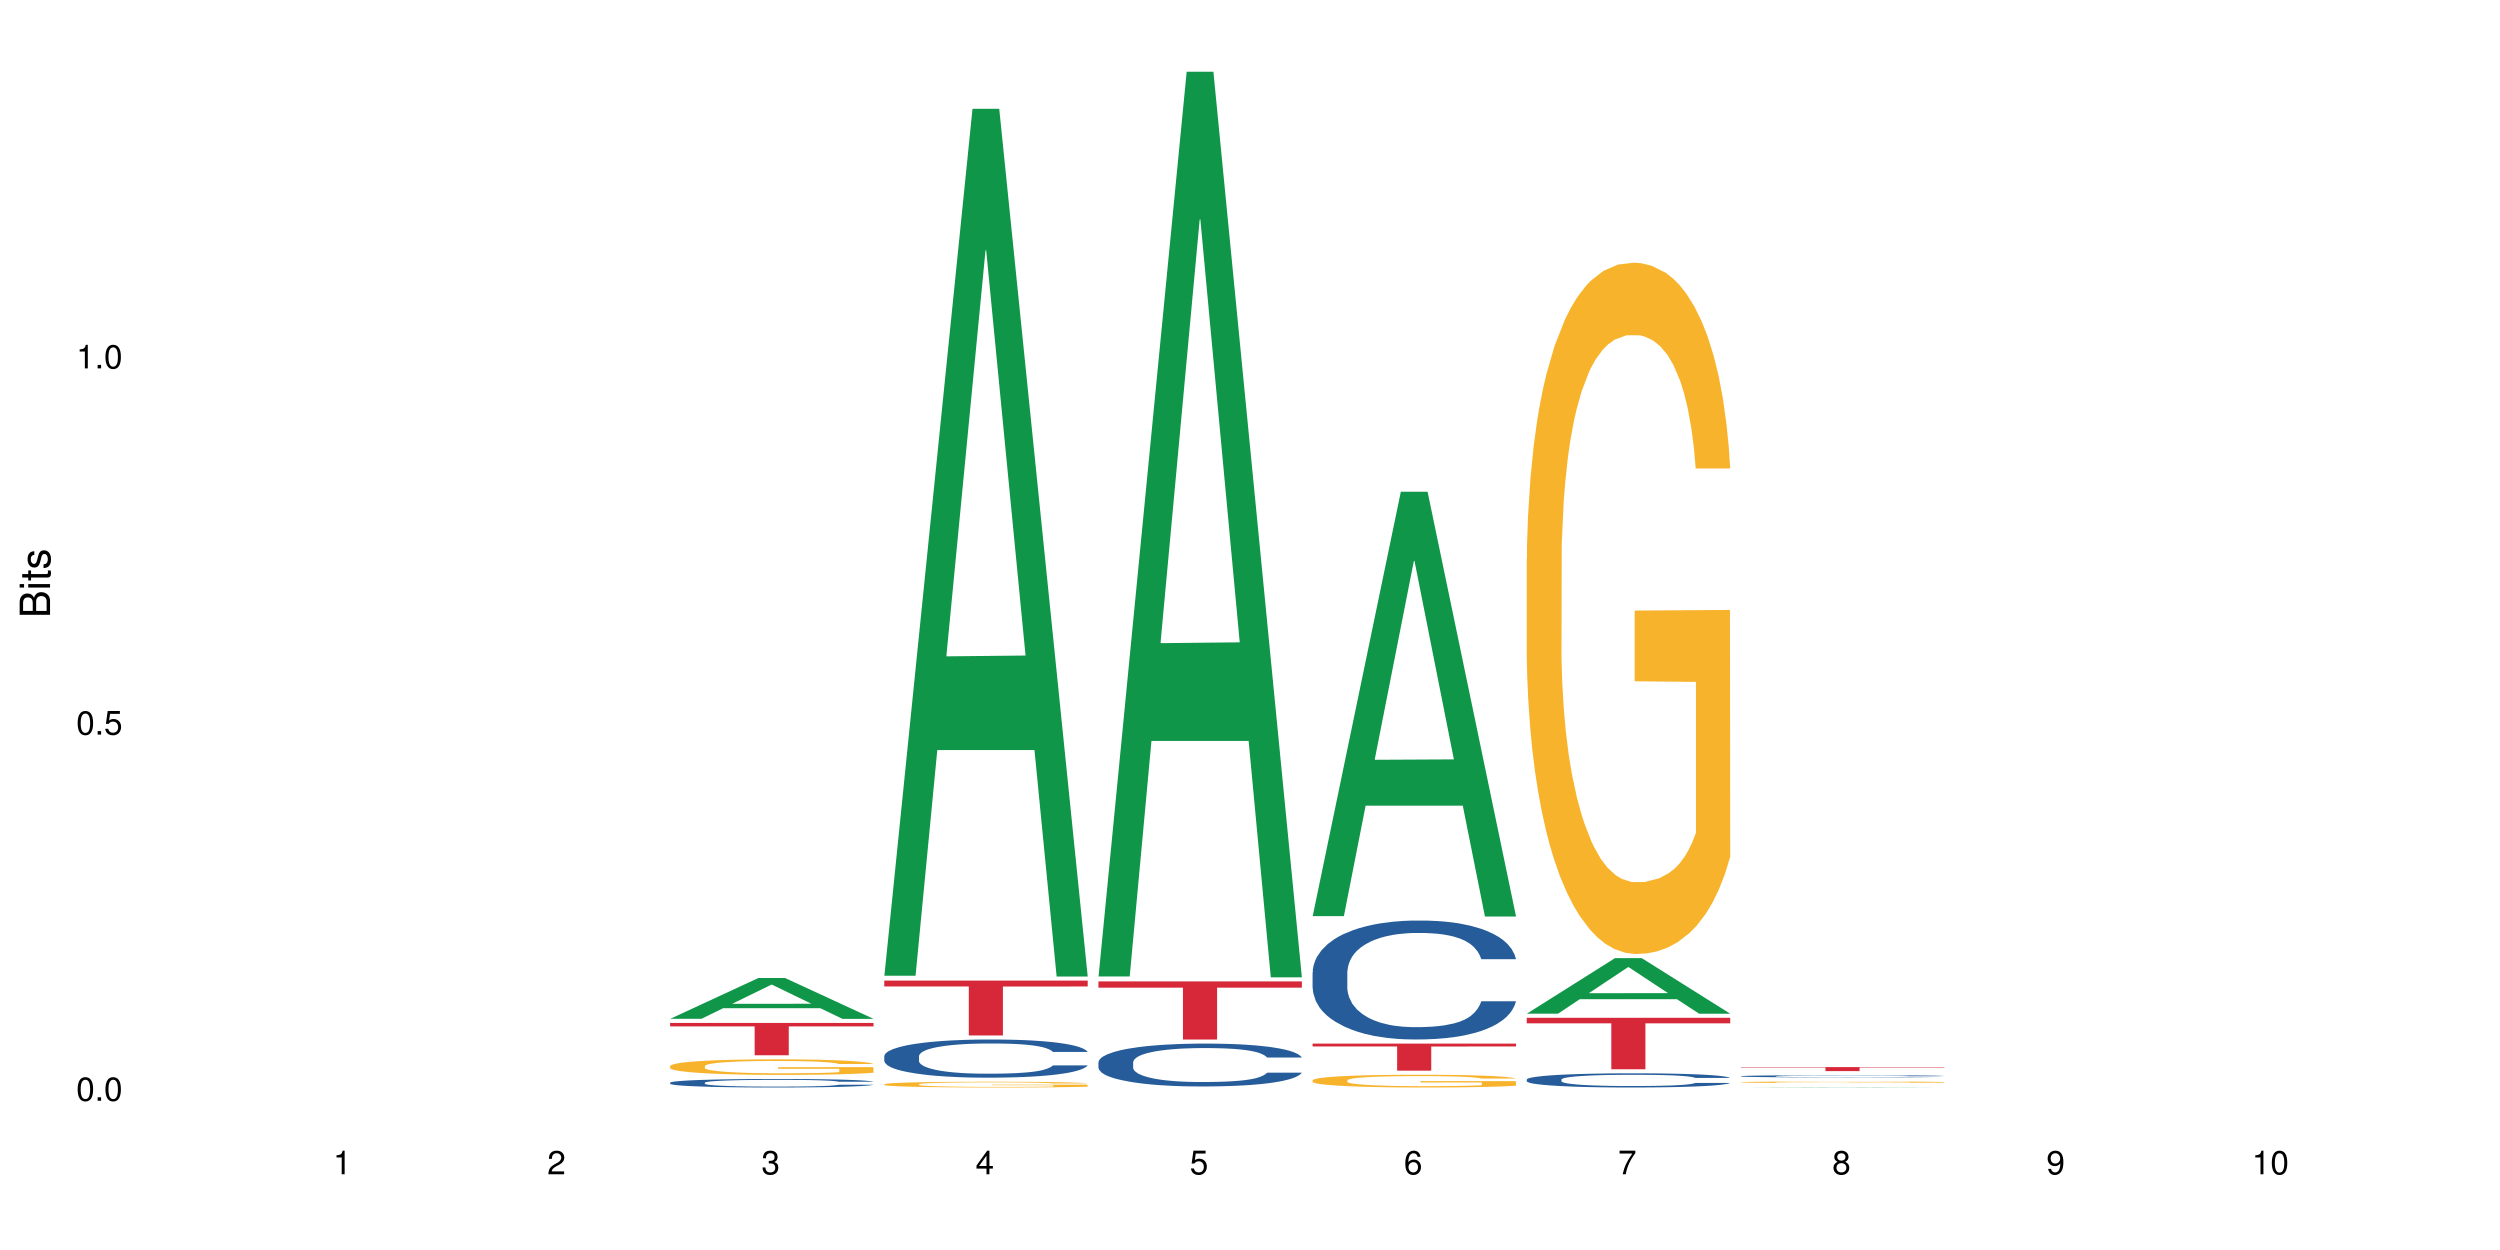 <?xml version="1.0" encoding="UTF-8"?>
<svg xmlns="http://www.w3.org/2000/svg" xmlns:xlink="http://www.w3.org/1999/xlink" width="720pt" height="360pt" viewBox="0 0 720 360" version="1.1">
<defs>
<g>
<symbol overflow="visible" id="glyph0-0">
<path style="stroke:none;" d=""/>
</symbol>
<symbol overflow="visible" id="glyph0-1">
<path style="stroke:none;" d="M 2.641 -6.797 C 2 -6.797 1.422 -6.531 1.078 -6.047 C 0.641 -5.453 0.406 -4.547 0.406 -3.297 C 0.406 -1 1.188 0.219 2.641 0.219 C 4.078 0.219 4.859 -1 4.859 -3.234 C 4.859 -4.562 4.656 -5.438 4.203 -6.047 C 3.844 -6.531 3.281 -6.797 2.641 -6.797 Z M 2.641 -6.047 C 3.547 -6.047 4 -5.125 4 -3.312 C 4 -1.375 3.562 -0.484 2.625 -0.484 C 1.734 -0.484 1.281 -1.422 1.281 -3.281 C 1.281 -5.141 1.734 -6.047 2.641 -6.047 Z M 2.641 -6.047 "/>
</symbol>
<symbol overflow="visible" id="glyph0-2">
<path style="stroke:none;" d="M 1.828 -1 L 0.828 -1 L 0.828 0 L 1.828 0 Z M 1.828 -1 "/>
</symbol>
<symbol overflow="visible" id="glyph0-3">
<path style="stroke:none;" d="M 4.562 -6.797 L 1.062 -6.797 L 0.547 -3.094 L 1.328 -3.094 C 1.719 -3.562 2.047 -3.734 2.578 -3.734 C 3.484 -3.734 4.062 -3.109 4.062 -2.094 C 4.062 -1.125 3.484 -0.531 2.578 -0.531 C 1.828 -0.531 1.375 -0.906 1.188 -1.672 L 0.328 -1.672 C 0.453 -1.109 0.547 -0.844 0.75 -0.594 C 1.125 -0.078 1.828 0.219 2.594 0.219 C 3.969 0.219 4.922 -0.781 4.922 -2.219 C 4.922 -3.562 4.031 -4.484 2.719 -4.484 C 2.25 -4.484 1.859 -4.359 1.469 -4.062 L 1.734 -5.969 L 4.562 -5.969 Z M 4.562 -6.797 "/>
</symbol>
<symbol overflow="visible" id="glyph0-4">
<path style="stroke:none;" d="M 2.484 -4.844 L 2.484 0 L 3.328 0 L 3.328 -6.797 L 2.766 -6.797 C 2.469 -5.75 2.281 -5.609 0.984 -5.453 L 0.984 -4.844 Z M 2.484 -4.844 "/>
</symbol>
<symbol overflow="visible" id="glyph0-5">
<path style="stroke:none;" d="M 4.859 -0.828 L 1.281 -0.828 C 1.359 -1.391 1.672 -1.75 2.5 -2.234 L 3.469 -2.75 C 4.406 -3.266 4.906 -3.969 4.906 -4.812 C 4.906 -5.375 4.672 -5.906 4.266 -6.266 C 3.859 -6.625 3.375 -6.797 2.719 -6.797 C 1.859 -6.797 1.219 -6.5 0.844 -5.922 C 0.609 -5.562 0.5 -5.125 0.484 -4.438 L 1.328 -4.438 C 1.359 -4.906 1.406 -5.188 1.531 -5.406 C 1.75 -5.812 2.188 -6.062 2.703 -6.062 C 3.469 -6.062 4.031 -5.516 4.031 -4.781 C 4.031 -4.25 3.719 -3.797 3.125 -3.438 L 2.234 -2.938 C 0.812 -2.141 0.406 -1.5 0.328 0 L 4.859 0 Z M 4.859 -0.828 "/>
</symbol>
<symbol overflow="visible" id="glyph0-6">
<path style="stroke:none;" d="M 2.125 -3.125 L 2.578 -3.125 C 3.516 -3.125 3.984 -2.703 3.984 -1.891 C 3.984 -1.031 3.469 -0.531 2.578 -0.531 C 1.656 -0.531 1.203 -0.984 1.156 -1.969 L 0.312 -1.969 C 0.344 -1.422 0.438 -1.078 0.609 -0.766 C 0.953 -0.109 1.625 0.219 2.547 0.219 C 3.953 0.219 4.859 -0.609 4.859 -1.906 C 4.859 -2.766 4.516 -3.25 3.703 -3.516 C 4.344 -3.766 4.656 -4.25 4.656 -4.938 C 4.656 -6.109 3.875 -6.797 2.578 -6.797 C 1.203 -6.797 0.484 -6.047 0.453 -4.609 L 1.297 -4.609 C 1.312 -5.016 1.344 -5.25 1.453 -5.453 C 1.641 -5.828 2.062 -6.062 2.594 -6.062 C 3.344 -6.062 3.797 -5.625 3.797 -4.906 C 3.797 -4.422 3.609 -4.141 3.25 -3.984 C 3.016 -3.891 2.719 -3.844 2.125 -3.844 Z M 2.125 -3.125 "/>
</symbol>
<symbol overflow="visible" id="glyph0-7">
<path style="stroke:none;" d="M 3.141 -1.625 L 3.141 0 L 3.984 0 L 3.984 -1.625 L 4.984 -1.625 L 4.984 -2.391 L 3.984 -2.391 L 3.984 -6.797 L 3.359 -6.797 L 0.266 -2.516 L 0.266 -1.625 Z M 3.141 -2.391 L 1 -2.391 L 3.141 -5.359 Z M 3.141 -2.391 "/>
</symbol>
<symbol overflow="visible" id="glyph0-8">
<path style="stroke:none;" d="M 4.781 -5.031 C 4.609 -6.141 3.891 -6.797 2.844 -6.797 C 2.094 -6.797 1.422 -6.438 1.031 -5.828 C 0.609 -5.172 0.406 -4.344 0.406 -3.094 C 0.406 -1.953 0.578 -1.234 0.984 -0.625 C 1.359 -0.078 1.953 0.219 2.703 0.219 C 3.984 0.219 4.922 -0.734 4.922 -2.078 C 4.922 -3.344 4.062 -4.234 2.844 -4.234 C 2.172 -4.234 1.641 -3.969 1.281 -3.469 C 1.281 -5.125 1.828 -6.047 2.797 -6.047 C 3.391 -6.047 3.797 -5.672 3.938 -5.031 Z M 2.734 -3.484 C 3.547 -3.484 4.062 -2.922 4.062 -2 C 4.062 -1.156 3.484 -0.531 2.703 -0.531 C 1.922 -0.531 1.328 -1.188 1.328 -2.047 C 1.328 -2.891 1.906 -3.484 2.734 -3.484 Z M 2.734 -3.484 "/>
</symbol>
<symbol overflow="visible" id="glyph0-9">
<path style="stroke:none;" d="M 4.984 -6.797 L 0.438 -6.797 L 0.438 -5.969 L 4.109 -5.969 C 2.5 -3.656 1.828 -2.234 1.328 0 L 2.219 0 C 2.594 -2.172 3.453 -4.047 4.984 -6.094 Z M 4.984 -6.797 "/>
</symbol>
<symbol overflow="visible" id="glyph0-10">
<path style="stroke:none;" d="M 3.75 -3.578 C 4.453 -4 4.688 -4.344 4.688 -4.984 C 4.688 -6.047 3.844 -6.797 2.641 -6.797 C 1.438 -6.797 0.594 -6.047 0.594 -4.984 C 0.594 -4.359 0.828 -4.016 1.516 -3.578 C 0.734 -3.203 0.359 -2.641 0.359 -1.891 C 0.359 -0.641 1.297 0.219 2.641 0.219 C 3.984 0.219 4.922 -0.641 4.922 -1.875 C 4.922 -2.641 4.531 -3.203 3.75 -3.578 Z M 2.641 -6.047 C 3.359 -6.047 3.812 -5.625 3.812 -4.969 C 3.812 -4.344 3.344 -3.922 2.641 -3.922 C 1.922 -3.922 1.453 -4.344 1.453 -4.984 C 1.453 -5.625 1.922 -6.047 2.641 -6.047 Z M 2.641 -3.203 C 3.484 -3.203 4.062 -2.672 4.062 -1.875 C 4.062 -1.062 3.484 -0.531 2.625 -0.531 C 1.797 -0.531 1.219 -1.078 1.219 -1.875 C 1.219 -2.672 1.797 -3.203 2.641 -3.203 Z M 2.641 -3.203 "/>
</symbol>
<symbol overflow="visible" id="glyph0-11">
<path style="stroke:none;" d="M 0.516 -1.547 C 0.672 -0.438 1.406 0.219 2.438 0.219 C 3.188 0.219 3.859 -0.141 4.266 -0.75 C 4.688 -1.406 4.891 -2.25 4.891 -3.484 C 4.891 -4.625 4.703 -5.359 4.312 -5.953 C 3.938 -6.5 3.344 -6.797 2.594 -6.797 C 1.297 -6.797 0.359 -5.844 0.359 -4.516 C 0.359 -3.25 1.234 -2.344 2.453 -2.344 C 3.094 -2.344 3.562 -2.578 4.016 -3.109 C 4 -1.453 3.469 -0.531 2.5 -0.531 C 1.906 -0.531 1.484 -0.906 1.359 -1.547 Z M 2.578 -6.062 C 3.375 -6.062 3.969 -5.406 3.969 -4.531 C 3.969 -3.688 3.375 -3.094 2.547 -3.094 C 1.734 -3.094 1.234 -3.672 1.234 -4.578 C 1.234 -5.438 1.797 -6.062 2.578 -6.062 Z M 2.578 -6.062 "/>
</symbol>
<symbol overflow="visible" id="glyph1-0">
<path style="stroke:none;" d=""/>
</symbol>
<symbol overflow="visible" id="glyph1-1">
<path style="stroke:none;" d="M 0 -0.953 L 0 -4.891 C 0 -5.719 -0.234 -6.344 -0.734 -6.797 C -1.188 -7.234 -1.812 -7.469 -2.5 -7.469 C -3.547 -7.469 -4.188 -7 -4.625 -5.875 C -4.984 -6.672 -5.641 -7.094 -6.531 -7.094 C -7.156 -7.094 -7.734 -6.859 -8.141 -6.391 C -8.562 -5.938 -8.75 -5.344 -8.75 -4.5 L -8.75 -0.953 Z M -4.984 -2.062 L -7.766 -2.062 L -7.766 -4.219 C -7.766 -4.844 -7.688 -5.203 -7.453 -5.5 C -7.219 -5.812 -6.859 -5.969 -6.375 -5.969 C -5.906 -5.969 -5.531 -5.812 -5.297 -5.5 C -5.062 -5.203 -4.984 -4.844 -4.984 -4.219 Z M -0.984 -2.062 L -4 -2.062 L -4 -4.781 C -4 -5.328 -3.859 -5.688 -3.578 -5.953 C -3.297 -6.219 -2.922 -6.359 -2.484 -6.359 C -2.062 -6.359 -1.688 -6.219 -1.406 -5.953 C -1.109 -5.688 -0.984 -5.328 -0.984 -4.781 Z M -0.984 -2.062 "/>
</symbol>
<symbol overflow="visible" id="glyph1-2">
<path style="stroke:none;" d="M -6.281 -1.797 L -6.281 -0.797 L 0 -0.797 L 0 -1.797 Z M -8.75 -1.797 L -8.75 -0.797 L -7.484 -0.797 L -7.484 -1.797 Z M -8.75 -1.797 "/>
</symbol>
<symbol overflow="visible" id="glyph1-3">
<path style="stroke:none;" d="M -6.281 -3.047 L -6.281 -2.016 L -8.016 -2.016 L -8.016 -1.016 L -6.281 -1.016 L -6.281 -0.172 L -5.469 -0.172 L -5.469 -1.016 L -0.719 -1.016 C -0.078 -1.016 0.281 -1.453 0.281 -2.234 C 0.281 -2.469 0.25 -2.719 0.188 -3.047 L -0.641 -3.047 C -0.609 -2.922 -0.594 -2.766 -0.594 -2.562 C -0.594 -2.141 -0.719 -2.016 -1.156 -2.016 L -5.469 -2.016 L -5.469 -3.047 Z M -6.281 -3.047 "/>
</symbol>
<symbol overflow="visible" id="glyph1-4">
<path style="stroke:none;" d="M -4.531 -5.25 C -5.766 -5.25 -6.469 -4.422 -6.469 -2.969 C -6.469 -1.516 -5.719 -0.562 -4.547 -0.562 C -3.562 -0.562 -3.094 -1.062 -2.734 -2.562 L -2.516 -3.484 C -2.344 -4.188 -2.094 -4.469 -1.625 -4.469 C -1.047 -4.469 -0.641 -3.875 -0.641 -3 C -0.641 -2.453 -0.797 -2 -1.062 -1.75 C -1.25 -1.594 -1.422 -1.531 -1.875 -1.469 L -1.875 -0.406 C -0.422 -0.453 0.281 -1.266 0.281 -2.922 C 0.281 -4.5 -0.5 -5.516 -1.719 -5.516 C -2.656 -5.516 -3.172 -4.984 -3.469 -3.734 L -3.703 -2.766 C -3.891 -1.953 -4.156 -1.609 -4.594 -1.609 C -5.172 -1.609 -5.547 -2.125 -5.547 -2.938 C -5.547 -3.75 -5.203 -4.172 -4.531 -4.203 Z M -4.531 -5.25 "/>
</symbol>
</g>
</defs>
<g id="surface104488">
<rect x="0" y="0" width="720" height="360" style="fill:rgb(100%,100%,100%);fill-opacity:1;stroke:none;"/>
<path style=" stroke:none;fill-rule:nonzero;fill:rgb(6.275%,58.824%,28.235%);fill-opacity:1;" d="M 192.988 293.422 L 193.051 293.41 L 218.402 281.672 L 226.105 281.672 L 251.582 293.434 L 242.629 293.434 L 236.246 290.363 L 208.262 290.363 L 202.004 293.422 L 192.988 293.422 L 210.953 289.094 L 233.68 289.082 L 222.348 283.594 L 222.223 283.582 L 222.098 283.613 L 210.891 289.082 L 210.953 289.094 Z M 192.988 293.422 "/>
<path style=" stroke:none;fill-rule:nonzero;fill:rgb(14.51%,36.078%,60%);fill-opacity:1;" d="M 192.988 311.812 L 193.059 311.809 L 193.059 311.754 L 193.273 311.672 L 193.773 311.562 L 194.273 311.488 L 195.559 311.355 L 197.348 311.23 L 199.203 311.129 L 200.562 311.07 L 201.777 311.027 L 204.562 310.945 L 206.352 310.902 L 208.281 310.863 L 210.637 310.824 L 212.352 310.805 L 216.211 310.766 L 219.07 310.75 L 221.285 310.746 L 226.074 310.746 L 228.93 310.754 L 231.004 310.766 L 233.289 310.781 L 235.219 310.805 L 238.578 310.852 L 241.578 310.914 L 242.938 310.949 L 245.082 311.02 L 246.723 311.086 L 247.867 311.145 L 249.152 311.23 L 250.297 311.328 L 251.152 311.445 L 251.582 311.539 L 241.578 311.539 L 241.078 311.449 L 240.508 311.383 L 239.434 311.289 L 238.363 311.223 L 236.863 311.16 L 235.504 311.117 L 233.648 311.074 L 232.004 311.047 L 230.289 311.027 L 228.645 311.012 L 225.5 311 L 221.855 311 L 220.5 311.004 L 217.711 311.023 L 216.211 311.039 L 214.066 311.07 L 212.566 311.098 L 210.781 311.145 L 209.566 311.18 L 208.066 311.238 L 206.992 311.293 L 205.777 311.367 L 205.062 311.422 L 204.422 311.484 L 203.848 311.559 L 203.422 311.637 L 203.133 311.719 L 202.992 311.801 L 202.992 312.148 L 203.133 312.227 L 203.492 312.32 L 204.422 312.457 L 205.777 312.578 L 207.352 312.672 L 208.852 312.738 L 209.707 312.77 L 210.852 312.805 L 212.637 312.852 L 215.211 312.895 L 216.711 312.914 L 219 312.93 L 221.355 312.941 L 224.5 312.941 L 227.289 312.93 L 229.145 312.922 L 231.074 312.902 L 233.719 312.863 L 235.363 312.828 L 236.793 312.785 L 237.863 312.742 L 238.578 312.707 L 239.648 312.637 L 240.508 312.562 L 241.148 312.484 L 241.578 312.406 L 251.582 312.406 L 251.152 312.496 L 250.512 312.586 L 249.867 312.648 L 248.867 312.727 L 247.723 312.797 L 246.082 312.875 L 244.723 312.926 L 242.938 312.984 L 241.293 313.027 L 239.508 313.062 L 236.863 313.109 L 235.148 313.129 L 233.289 313.152 L 231.074 313.168 L 228.289 313.184 L 225.285 313.195 L 222.5 313.195 L 219.5 313.191 L 217.285 313.184 L 214.352 313.164 L 210.711 313.121 L 208.066 313.078 L 205.992 313.035 L 204.207 312.992 L 202.207 312.93 L 199.633 312.832 L 198.062 312.758 L 196.988 312.695 L 195.773 312.605 L 194.918 312.527 L 193.918 312.402 L 193.203 312.242 L 192.988 312.121 Z M 192.988 311.812 "/>
<path style=" stroke:none;fill-rule:nonzero;fill:rgb(96.863%,70.196%,16.863%);fill-opacity:1;" d="M 192.988 307.012 L 193.059 307.008 L 193.059 306.926 L 193.344 306.742 L 194.059 306.488 L 194.988 306.277 L 195.988 306.113 L 196.633 306.031 L 197.703 305.906 L 198.633 305.816 L 200.992 305.633 L 203.992 305.461 L 205.637 305.387 L 207.492 305.316 L 210.137 305.242 L 211.352 305.211 L 215.066 305.145 L 219.285 305.105 L 223.93 305.094 L 226.074 305.098 L 229.004 305.113 L 233.004 305.16 L 235.289 305.199 L 237.078 305.242 L 238.934 305.293 L 241.223 305.375 L 243.367 305.473 L 245.082 305.57 L 246.797 305.695 L 248.223 305.824 L 249.438 305.969 L 250.512 306.141 L 251.152 306.281 L 251.582 306.426 L 241.648 306.426 L 241.078 306.281 L 240.434 306.172 L 239.363 306.039 L 238.293 305.938 L 237.219 305.863 L 235.219 305.754 L 233.504 305.691 L 231.359 305.633 L 229.289 305.598 L 226.93 305.57 L 225.5 305.562 L 221.715 305.562 L 218.285 305.594 L 216.281 305.625 L 214.855 305.656 L 212.852 305.719 L 211.637 305.77 L 210.922 305.801 L 208.781 305.926 L 207.352 306.043 L 206.566 306.121 L 205.562 306.242 L 204.852 306.352 L 204.062 306.516 L 203.637 306.637 L 203.062 306.918 L 202.992 307.652 L 203.207 307.809 L 203.637 307.977 L 204.207 308.121 L 205.062 308.277 L 205.922 308.395 L 207.422 308.555 L 208.707 308.664 L 209.707 308.73 L 211.637 308.844 L 212.426 308.879 L 214.281 308.953 L 216.211 309.008 L 218.57 309.059 L 220.355 309.082 L 223.215 309.105 L 226.859 309.105 L 231.145 309.078 L 233.863 309.047 L 235.719 309.016 L 236.934 308.984 L 238.434 308.941 L 239.508 308.898 L 240.508 308.855 L 241.723 308.785 L 241.723 307.809 L 224.07 307.805 L 224.07 307.348 L 251.512 307.34 L 251.582 308.941 L 250.082 309.051 L 248.223 309.156 L 246.438 309.238 L 244.578 309.309 L 241.938 309.387 L 239.793 309.434 L 236.504 309.492 L 233.504 309.527 L 230.359 309.555 L 227.574 309.566 L 224.285 309.57 L 221.355 309.562 L 218.211 309.535 L 215.711 309.504 L 213.426 309.465 L 211.137 309.41 L 208.281 309.324 L 206.422 309.254 L 204.492 309.168 L 202.562 309.066 L 200.848 308.957 L 199.703 308.871 L 198.562 308.773 L 197.348 308.648 L 196.203 308.512 L 195.348 308.383 L 194.559 308.242 L 193.988 308.105 L 193.418 307.922 L 193.129 307.773 L 192.988 307.648 Z M 192.988 307.012 "/>
<path style=" stroke:none;fill-rule:nonzero;fill:rgb(83.922%,15.686%,22.353%);fill-opacity:1;" d="M 192.988 294.605 L 251.582 294.605 L 251.582 295.605 L 227.164 295.613 L 227.164 303.918 L 217.336 303.918 L 217.336 295.621 L 217.195 295.605 L 192.988 295.605 Z M 192.988 294.605 "/>
<path style=" stroke:none;fill-rule:nonzero;fill:rgb(6.275%,58.824%,28.235%);fill-opacity:1;" d="M 254.668 281.012 L 254.73 280.777 L 280.082 31.336 L 287.781 31.336 L 313.262 281.246 L 304.309 281.246 L 297.926 216.012 L 269.941 216.012 L 263.68 281.012 L 254.668 281.012 L 272.633 189.027 L 295.359 188.793 L 284.027 72.168 L 283.902 71.934 L 283.777 72.637 L 272.57 188.793 L 272.633 189.027 Z M 254.668 281.012 "/>
<path style=" stroke:none;fill-rule:nonzero;fill:rgb(14.51%,36.078%,60%);fill-opacity:1;" d="M 254.668 304.164 L 254.738 304.152 L 254.738 303.914 L 254.953 303.531 L 255.453 303.051 L 255.953 302.719 L 257.238 302.125 L 259.027 301.555 L 260.883 301.113 L 262.242 300.852 L 263.457 300.648 L 266.242 300.277 L 268.031 300.086 L 269.957 299.918 L 272.316 299.746 L 274.031 299.645 L 277.891 299.484 L 280.75 299.414 L 282.965 299.387 L 287.75 299.387 L 290.609 299.426 L 292.684 299.477 L 294.969 299.555 L 296.898 299.645 L 300.258 299.867 L 303.258 300.148 L 304.617 300.309 L 306.758 300.621 L 308.402 300.922 L 309.547 301.184 L 310.832 301.555 L 311.977 302.004 L 312.832 302.516 L 313.262 302.949 L 303.258 302.949 L 302.758 302.547 L 302.188 302.234 L 301.113 301.824 L 300.043 301.535 L 298.543 301.242 L 297.184 301.051 L 295.328 300.859 L 293.684 300.742 L 291.969 300.648 L 290.324 300.59 L 287.18 300.531 L 283.535 300.531 L 282.18 300.551 L 279.391 300.629 L 277.891 300.699 L 275.746 300.84 L 274.246 300.973 L 272.461 301.172 L 271.246 301.344 L 269.746 301.605 L 268.672 301.836 L 267.457 302.164 L 266.742 302.418 L 266.102 302.699 L 265.527 303.031 L 265.102 303.379 L 264.812 303.754 L 264.672 304.113 L 264.672 305.668 L 264.812 306.031 L 265.172 306.453 L 266.102 307.066 L 267.457 307.598 L 269.031 308.02 L 270.531 308.32 L 271.387 308.461 L 272.531 308.621 L 274.316 308.82 L 276.891 309.023 L 278.391 309.102 L 280.676 309.184 L 283.035 309.223 L 286.18 309.223 L 288.965 309.184 L 290.824 309.133 L 292.754 309.055 L 295.398 308.883 L 297.043 308.723 L 298.469 308.531 L 299.543 308.34 L 300.258 308.18 L 301.328 307.867 L 302.188 307.527 L 302.828 307.176 L 303.258 306.836 L 313.262 306.836 L 312.832 307.234 L 312.191 307.629 L 311.547 307.918 L 310.547 308.27 L 309.402 308.582 L 307.762 308.934 L 306.402 309.164 L 304.617 309.414 L 302.973 309.605 L 301.188 309.777 L 298.543 309.977 L 296.828 310.078 L 294.969 310.168 L 292.754 310.246 L 289.969 310.316 L 286.965 310.359 L 284.18 310.367 L 281.176 310.348 L 278.961 310.309 L 276.031 310.219 L 272.387 310.035 L 269.746 309.848 L 267.672 309.656 L 265.887 309.453 L 263.887 309.184 L 261.312 308.742 L 259.742 308.402 L 258.668 308.121 L 257.453 307.727 L 256.598 307.375 L 255.598 306.812 L 254.883 306.102 L 254.668 305.551 Z M 254.668 304.164 "/>
<path style=" stroke:none;fill-rule:nonzero;fill:rgb(96.863%,70.196%,16.863%);fill-opacity:1;" d="M 254.668 312.25 L 254.738 312.25 L 254.738 312.219 L 255.023 312.152 L 255.738 312.059 L 256.668 311.98 L 257.668 311.922 L 258.312 311.891 L 259.383 311.844 L 260.312 311.809 L 262.672 311.742 L 265.672 311.68 L 267.316 311.652 L 269.172 311.625 L 271.816 311.598 L 273.031 311.586 L 276.746 311.562 L 280.965 311.547 L 285.609 311.543 L 287.75 311.543 L 290.68 311.551 L 294.684 311.566 L 296.969 311.582 L 298.758 311.598 L 300.613 311.617 L 302.902 311.648 L 305.043 311.684 L 306.758 311.719 L 308.473 311.766 L 309.902 311.812 L 311.117 311.867 L 312.191 311.93 L 312.832 311.98 L 313.262 312.035 L 303.328 312.035 L 302.758 311.98 L 302.113 311.941 L 301.043 311.891 L 299.973 311.855 L 298.898 311.828 L 296.898 311.789 L 295.184 311.762 L 293.039 311.742 L 290.969 311.73 L 288.609 311.719 L 287.18 311.715 L 283.395 311.715 L 279.961 311.727 L 277.961 311.738 L 276.531 311.75 L 274.531 311.773 L 273.316 311.793 L 272.602 311.805 L 270.457 311.852 L 269.031 311.895 L 268.242 311.922 L 267.242 311.969 L 266.527 312.008 L 265.742 312.07 L 265.312 312.113 L 264.742 312.215 L 264.672 312.488 L 264.887 312.547 L 265.312 312.605 L 265.887 312.66 L 266.742 312.719 L 267.602 312.762 L 269.102 312.82 L 270.387 312.859 L 271.387 312.887 L 273.316 312.926 L 274.102 312.941 L 275.961 312.969 L 277.891 312.988 L 280.25 313.008 L 282.035 313.016 L 284.895 313.023 L 288.539 313.023 L 292.824 313.016 L 295.539 313.004 L 297.398 312.992 L 298.613 312.98 L 300.113 312.965 L 301.188 312.949 L 302.188 312.934 L 303.402 312.906 L 303.402 312.547 L 285.75 312.543 L 285.75 312.375 L 313.191 312.375 L 313.262 312.965 L 311.762 313.004 L 309.902 313.043 L 308.117 313.074 L 306.258 313.098 L 303.617 313.129 L 301.473 313.145 L 298.184 313.168 L 295.184 313.18 L 292.039 313.191 L 289.254 313.195 L 285.965 313.195 L 283.035 313.191 L 279.891 313.184 L 277.391 313.172 L 275.105 313.156 L 272.816 313.137 L 269.957 313.105 L 268.102 313.078 L 266.172 313.047 L 264.242 313.012 L 262.527 312.969 L 261.383 312.938 L 260.242 312.902 L 259.027 312.855 L 257.883 312.805 L 257.023 312.758 L 256.238 312.707 L 255.668 312.656 L 255.094 312.586 L 254.809 312.535 L 254.668 312.488 Z M 254.668 312.25 "/>
<path style=" stroke:none;fill-rule:nonzero;fill:rgb(83.922%,15.686%,22.353%);fill-opacity:1;" d="M 254.668 282.418 L 313.262 282.418 L 313.262 284.109 L 288.84 284.125 L 288.84 298.211 L 279.016 298.211 L 279.016 284.141 L 278.875 284.109 L 254.668 284.109 Z M 254.668 282.418 "/>
<path style=" stroke:none;fill-rule:nonzero;fill:rgb(6.275%,58.824%,28.235%);fill-opacity:1;" d="M 316.348 281.23 L 316.41 280.984 L 341.762 20.664 L 349.461 20.664 L 374.941 281.477 L 365.988 281.477 L 359.605 213.395 L 331.621 213.395 L 325.359 281.23 L 316.348 281.23 L 334.312 185.23 L 357.039 184.988 L 345.707 63.273 L 345.582 63.031 L 345.457 63.766 L 334.25 184.988 L 334.312 185.23 Z M 316.348 281.23 "/>
<path style=" stroke:none;fill-rule:nonzero;fill:rgb(14.51%,36.078%,60%);fill-opacity:1;" d="M 316.348 305.934 L 316.418 305.922 L 316.418 305.652 L 316.633 305.223 L 317.133 304.684 L 317.633 304.309 L 318.918 303.645 L 320.703 303.004 L 322.562 302.504 L 323.922 302.211 L 325.137 301.988 L 327.922 301.57 L 329.707 301.355 L 331.637 301.164 L 333.996 300.973 L 335.711 300.859 L 339.57 300.68 L 342.43 300.602 L 344.645 300.566 L 349.43 300.566 L 352.289 300.613 L 354.363 300.668 L 356.648 300.758 L 358.578 300.859 L 361.938 301.109 L 364.938 301.422 L 366.293 301.605 L 368.438 301.953 L 370.082 302.293 L 371.227 302.586 L 372.512 303.004 L 373.656 303.508 L 374.512 304.086 L 374.941 304.57 L 364.938 304.57 L 364.438 304.117 L 363.867 303.77 L 362.793 303.305 L 361.723 302.98 L 360.223 302.652 L 358.863 302.438 L 357.004 302.223 L 355.363 302.09 L 353.648 301.988 L 352.004 301.918 L 348.859 301.852 L 345.215 301.852 L 343.855 301.875 L 341.07 301.965 L 339.57 302.043 L 337.426 302.203 L 335.926 302.348 L 334.141 302.574 L 332.926 302.766 L 331.422 303.059 L 330.352 303.316 L 329.137 303.691 L 328.422 303.973 L 327.777 304.289 L 327.207 304.66 L 326.777 305.055 L 326.492 305.473 L 326.352 305.879 L 326.352 307.625 L 326.492 308.031 L 326.852 308.504 L 327.777 309.191 L 329.137 309.789 L 330.707 310.262 L 332.211 310.602 L 333.066 310.758 L 334.211 310.941 L 335.996 311.164 L 338.57 311.391 L 340.07 311.48 L 342.355 311.57 L 344.715 311.617 L 347.859 311.617 L 350.645 311.57 L 352.504 311.516 L 354.434 311.426 L 357.078 311.234 L 358.719 311.055 L 360.148 310.84 L 361.223 310.625 L 361.938 310.445 L 363.008 310.094 L 363.867 309.711 L 364.508 309.316 L 364.938 308.934 L 374.941 308.934 L 374.512 309.383 L 373.871 309.824 L 373.227 310.152 L 372.227 310.547 L 371.082 310.895 L 369.438 311.289 L 368.082 311.551 L 366.293 311.832 L 364.652 312.047 L 362.863 312.238 L 360.223 312.461 L 358.508 312.574 L 356.648 312.676 L 354.434 312.766 L 351.645 312.848 L 348.645 312.891 L 345.859 312.902 L 342.855 312.879 L 340.641 312.836 L 337.711 312.734 L 334.066 312.531 L 331.422 312.316 L 329.352 312.102 L 327.566 311.875 L 325.562 311.57 L 322.992 311.074 L 321.418 310.691 L 320.348 310.375 L 319.133 309.938 L 318.273 309.543 L 317.273 308.91 L 316.559 308.109 L 316.348 307.488 Z M 316.348 305.934 "/>
<path style=" stroke:none;fill-rule:nonzero;fill:rgb(83.922%,15.686%,22.353%);fill-opacity:1;" d="M 316.348 282.648 L 374.941 282.648 L 374.941 284.441 L 350.52 284.457 L 350.52 299.391 L 340.695 299.391 L 340.695 284.473 L 340.555 284.441 L 316.348 284.441 Z M 316.348 282.648 "/>
<path style=" stroke:none;fill-rule:nonzero;fill:rgb(6.275%,58.824%,28.235%);fill-opacity:1;" d="M 378.023 263.848 L 378.086 263.73 L 403.441 141.617 L 411.141 141.617 L 436.621 263.961 L 427.668 263.961 L 421.281 232.027 L 393.301 232.027 L 387.039 263.848 L 378.023 263.848 L 395.992 218.816 L 418.715 218.699 L 407.387 161.605 L 407.262 161.492 L 407.137 161.836 L 395.93 218.699 L 395.992 218.816 Z M 378.023 263.848 "/>
<path style=" stroke:none;fill-rule:nonzero;fill:rgb(14.51%,36.078%,60%);fill-opacity:1;" d="M 378.023 280.035 L 378.098 280.004 L 378.098 279.25 L 378.312 278.062 L 378.812 276.559 L 379.312 275.527 L 380.598 273.68 L 382.383 271.895 L 384.242 270.52 L 385.602 269.707 L 386.812 269.078 L 389.602 267.922 L 391.387 267.328 L 393.316 266.797 L 395.676 266.262 L 397.391 265.949 L 401.25 265.449 L 404.105 265.23 L 406.324 265.137 L 411.109 265.137 L 413.969 265.262 L 416.039 265.418 L 418.328 265.668 L 420.258 265.949 L 423.613 266.637 L 426.617 267.516 L 427.973 268.016 L 430.117 268.984 L 431.762 269.926 L 432.906 270.738 L 434.191 271.895 L 435.336 273.305 L 436.191 274.902 L 436.621 276.246 L 426.617 276.246 L 426.117 274.996 L 425.543 274.023 L 424.473 272.742 L 423.402 271.832 L 421.898 270.926 L 420.543 270.332 L 418.684 269.738 L 417.039 269.363 L 415.324 269.078 L 413.684 268.891 L 410.539 268.703 L 406.895 268.703 L 405.535 268.766 L 402.75 269.016 L 401.25 269.234 L 399.105 269.676 L 397.605 270.082 L 395.816 270.707 L 394.602 271.238 L 393.102 272.055 L 392.031 272.773 L 390.816 273.805 L 390.102 274.59 L 389.457 275.465 L 388.887 276.496 L 388.457 277.594 L 388.172 278.75 L 388.027 279.879 L 388.027 284.727 L 388.172 285.855 L 388.531 287.168 L 389.457 289.078 L 390.816 290.738 L 392.387 292.051 L 393.891 292.992 L 394.746 293.43 L 395.891 293.93 L 397.676 294.555 L 400.25 295.184 L 401.75 295.434 L 404.035 295.684 L 406.395 295.809 L 409.539 295.809 L 412.324 295.684 L 414.184 295.527 L 416.113 295.277 L 418.758 294.742 L 420.398 294.242 L 421.828 293.648 L 422.902 293.055 L 423.613 292.555 L 424.688 291.582 L 425.543 290.52 L 426.188 289.422 L 426.617 288.359 L 436.621 288.359 L 436.191 289.609 L 435.547 290.832 L 434.906 291.738 L 433.906 292.836 L 432.762 293.805 L 431.117 294.898 L 429.762 295.621 L 427.973 296.402 L 426.332 296.996 L 424.543 297.527 L 421.898 298.156 L 420.184 298.469 L 418.328 298.75 L 416.113 299 L 413.324 299.219 L 410.324 299.344 L 407.539 299.375 L 404.535 299.312 L 402.32 299.188 L 399.391 298.906 L 395.746 298.344 L 393.102 297.75 L 391.031 297.152 L 389.242 296.527 L 387.242 295.684 L 384.672 294.305 L 383.098 293.242 L 382.027 292.363 L 380.812 291.145 L 379.953 290.051 L 378.953 288.297 L 378.238 286.074 L 378.023 284.352 Z M 378.023 280.035 "/>
<path style=" stroke:none;fill-rule:nonzero;fill:rgb(96.863%,70.196%,16.863%);fill-opacity:1;" d="M 378.023 311.102 L 378.098 311.098 L 378.098 311.031 L 378.383 310.883 L 379.098 310.676 L 380.027 310.504 L 381.027 310.371 L 381.668 310.301 L 382.742 310.199 L 383.672 310.125 L 386.027 309.977 L 389.031 309.836 L 390.672 309.773 L 392.531 309.719 L 395.176 309.652 L 396.391 309.629 L 400.105 309.578 L 404.32 309.543 L 408.965 309.535 L 411.109 309.535 L 414.039 309.551 L 418.043 309.586 L 420.328 309.621 L 422.113 309.652 L 423.973 309.699 L 426.258 309.766 L 428.402 309.844 L 430.117 309.926 L 431.832 310.023 L 433.262 310.133 L 434.477 310.25 L 435.547 310.391 L 436.191 310.508 L 436.621 310.625 L 426.688 310.625 L 426.117 310.508 L 425.473 310.418 L 424.402 310.305 L 423.328 310.227 L 422.258 310.164 L 420.258 310.074 L 418.543 310.023 L 416.398 309.977 L 414.324 309.945 L 411.969 309.926 L 410.539 309.918 L 406.75 309.918 L 403.32 309.941 L 401.32 309.969 L 399.891 309.996 L 397.891 310.047 L 396.676 310.086 L 395.961 310.113 L 393.816 310.215 L 392.387 310.309 L 391.602 310.375 L 390.602 310.473 L 389.887 310.562 L 389.102 310.699 L 388.672 310.797 L 388.102 311.023 L 388.027 311.629 L 388.242 311.754 L 388.672 311.891 L 389.242 312.012 L 390.102 312.141 L 390.961 312.234 L 392.461 312.367 L 393.746 312.453 L 394.746 312.512 L 396.676 312.602 L 397.461 312.629 L 399.32 312.691 L 401.25 312.738 L 403.605 312.777 L 405.395 312.797 L 408.25 312.816 L 411.895 312.816 L 416.184 312.793 L 418.898 312.77 L 420.758 312.742 L 421.973 312.719 L 423.473 312.68 L 424.543 312.648 L 425.543 312.609 L 426.758 312.555 L 426.758 311.754 L 409.109 311.75 L 409.109 311.375 L 436.551 311.375 L 436.621 312.68 L 435.121 312.77 L 433.262 312.859 L 431.477 312.926 L 429.617 312.98 L 426.973 313.047 L 424.828 313.086 L 421.543 313.133 L 418.543 313.164 L 415.398 313.184 L 412.609 313.191 L 409.324 313.195 L 406.395 313.188 L 403.25 313.168 L 400.75 313.141 L 398.461 313.109 L 396.176 313.066 L 393.316 312.996 L 391.461 312.938 L 389.531 312.867 L 387.602 312.785 L 385.887 312.695 L 384.742 312.625 L 383.598 312.543 L 382.383 312.441 L 381.242 312.328 L 380.383 312.227 L 379.598 312.109 L 379.027 312 L 378.453 311.848 L 378.168 311.727 L 378.023 311.625 Z M 378.023 311.102 "/>
<path style=" stroke:none;fill-rule:nonzero;fill:rgb(83.922%,15.686%,22.353%);fill-opacity:1;" d="M 378.023 300.551 L 436.621 300.551 L 436.621 301.387 L 412.199 301.395 L 412.199 308.359 L 402.375 308.359 L 402.375 301.402 L 402.23 301.387 L 378.023 301.387 Z M 378.023 300.551 "/>
<path style=" stroke:none;fill-rule:nonzero;fill:rgb(6.275%,58.824%,28.235%);fill-opacity:1;" d="M 439.703 291.934 L 439.766 291.918 L 465.121 275.938 L 472.82 275.938 L 498.301 291.949 L 489.348 291.949 L 482.961 287.77 L 454.98 287.77 L 448.719 291.934 L 439.703 291.934 L 457.672 286.039 L 480.395 286.023 L 469.066 278.551 L 468.938 278.539 L 468.812 278.582 L 457.609 286.023 L 457.672 286.039 Z M 439.703 291.934 "/>
<path style=" stroke:none;fill-rule:nonzero;fill:rgb(14.51%,36.078%,60%);fill-opacity:1;" d="M 439.703 310.895 L 439.777 310.891 L 439.777 310.801 L 439.988 310.656 L 440.492 310.48 L 440.992 310.355 L 442.277 310.137 L 444.062 309.922 L 445.922 309.758 L 447.277 309.664 L 448.492 309.59 L 451.281 309.449 L 453.066 309.379 L 454.996 309.316 L 457.355 309.254 L 459.07 309.215 L 462.93 309.156 L 465.785 309.129 L 468 309.117 L 472.789 309.117 L 475.648 309.133 L 477.719 309.152 L 480.008 309.184 L 481.938 309.215 L 485.293 309.297 L 488.297 309.402 L 489.652 309.461 L 491.797 309.578 L 493.441 309.688 L 494.582 309.785 L 495.871 309.922 L 497.012 310.09 L 497.871 310.281 L 498.301 310.441 L 488.297 310.441 L 487.797 310.293 L 487.223 310.176 L 486.152 310.023 L 485.078 309.918 L 483.578 309.809 L 482.223 309.738 L 480.363 309.668 L 478.719 309.621 L 477.004 309.59 L 475.363 309.566 L 472.219 309.543 L 468.574 309.543 L 467.215 309.551 L 464.43 309.582 L 462.93 309.605 L 460.785 309.66 L 459.285 309.707 L 457.496 309.781 L 456.281 309.844 L 454.781 309.941 L 453.711 310.027 L 452.496 310.152 L 451.781 310.246 L 451.137 310.348 L 450.566 310.473 L 450.137 310.602 L 449.852 310.738 L 449.707 310.875 L 449.707 311.453 L 449.852 311.586 L 450.207 311.742 L 451.137 311.969 L 452.496 312.168 L 454.066 312.324 L 455.566 312.438 L 456.426 312.488 L 457.57 312.547 L 459.355 312.621 L 461.926 312.695 L 463.43 312.727 L 465.715 312.758 L 468.074 312.77 L 471.219 312.77 L 474.004 312.758 L 475.863 312.738 L 477.793 312.707 L 480.434 312.645 L 482.078 312.586 L 483.508 312.516 L 484.578 312.441 L 485.293 312.383 L 486.367 312.27 L 487.223 312.141 L 487.867 312.012 L 488.297 311.883 L 498.301 311.883 L 497.871 312.031 L 497.227 312.18 L 496.586 312.285 L 495.586 312.418 L 494.441 312.531 L 492.797 312.664 L 491.441 312.75 L 489.652 312.84 L 488.008 312.914 L 486.223 312.977 L 483.578 313.051 L 481.863 313.086 L 480.008 313.121 L 477.793 313.152 L 475.004 313.176 L 472.004 313.191 L 469.215 313.195 L 466.215 313.188 L 464 313.172 L 461.07 313.141 L 457.426 313.074 L 454.781 313.004 L 452.711 312.93 L 450.922 312.855 L 448.922 312.758 L 446.352 312.594 L 444.777 312.465 L 443.707 312.359 L 442.492 312.215 L 441.633 312.086 L 440.633 311.875 L 439.918 311.613 L 439.703 311.406 Z M 439.703 310.895 "/>
<path style=" stroke:none;fill-rule:nonzero;fill:rgb(96.863%,70.196%,16.863%);fill-opacity:1;" d="M 439.703 160.93 L 439.777 160.746 L 439.777 157.109 L 440.062 148.93 L 440.777 137.656 L 441.707 128.379 L 442.707 121.105 L 443.348 117.289 L 444.422 111.832 L 445.348 107.832 L 447.707 99.648 L 450.707 92.012 L 452.352 88.738 L 454.211 85.648 L 456.855 82.191 L 458.07 80.922 L 461.785 78.012 L 466 76.191 L 470.645 75.648 L 472.789 75.828 L 475.719 76.555 L 479.719 78.555 L 482.008 80.375 L 483.793 82.191 L 485.652 84.559 L 487.938 88.195 L 490.082 92.559 L 491.797 96.922 L 493.512 102.379 L 494.941 108.195 L 496.156 114.562 L 497.227 122.199 L 497.871 128.562 L 498.301 134.926 L 488.367 134.926 L 487.797 128.562 L 487.152 123.652 L 486.082 117.652 L 485.008 113.289 L 483.938 109.832 L 481.938 105.105 L 480.223 102.195 L 478.078 99.648 L 476.004 98.012 L 473.648 96.922 L 472.219 96.559 L 468.43 96.559 L 465 97.832 L 463 99.285 L 461.57 100.742 L 459.57 103.469 L 458.355 105.652 L 457.641 107.105 L 455.496 112.742 L 454.066 117.832 L 453.281 121.289 L 452.281 126.742 L 451.566 131.652 L 450.781 138.926 L 450.352 144.383 L 449.781 156.746 L 449.707 189.48 L 449.922 196.387 L 450.352 203.844 L 450.922 210.391 L 451.781 217.301 L 452.637 222.574 L 454.141 229.664 L 455.426 234.395 L 456.426 237.484 L 458.355 242.395 L 459.141 244.031 L 461 247.305 L 462.93 249.848 L 465.285 252.031 L 467.074 253.121 L 469.93 254.031 L 473.574 254.031 L 477.863 252.941 L 480.578 251.484 L 482.438 250.031 L 483.652 248.758 L 485.152 246.758 L 486.223 244.941 L 487.223 242.938 L 488.438 239.848 L 488.438 196.387 L 470.789 196.207 L 470.789 175.84 L 498.227 175.66 L 498.301 246.758 L 496.801 251.668 L 494.941 256.395 L 493.156 260.031 L 491.297 263.125 L 488.652 266.578 L 486.508 268.762 L 483.223 271.305 L 480.223 272.941 L 477.078 274.035 L 474.289 274.578 L 471.004 274.762 L 468.074 274.398 L 464.93 273.305 L 462.43 271.852 L 460.141 270.035 L 457.855 267.668 L 454.996 263.852 L 453.137 260.758 L 451.211 256.941 L 449.281 252.395 L 447.566 247.484 L 446.422 243.668 L 445.277 239.301 L 444.062 233.848 L 442.922 227.664 L 442.062 222.027 L 441.277 215.664 L 440.703 209.664 L 440.133 201.48 L 439.848 194.934 L 439.703 189.297 Z M 439.703 160.93 "/>
<path style=" stroke:none;fill-rule:nonzero;fill:rgb(83.922%,15.686%,22.353%);fill-opacity:1;" d="M 439.703 293.125 L 498.301 293.125 L 498.301 294.711 L 473.879 294.723 L 473.879 307.945 L 464.055 307.945 L 464.055 294.738 L 463.91 294.711 L 439.703 294.711 Z M 439.703 293.125 "/>
<path style=" stroke:none;fill-rule:nonzero;fill:rgb(6.275%,58.824%,28.235%);fill-opacity:1;" d="M 501.383 313.195 L 501.445 313.195 L 526.801 313.09 L 534.5 313.09 L 559.98 313.195 L 551.027 313.195 L 544.641 313.168 L 516.66 313.168 L 510.398 313.195 L 501.383 313.195 L 519.352 313.156 L 542.074 313.156 L 530.742 313.105 L 530.492 313.105 L 519.289 313.156 L 519.352 313.156 Z M 501.383 313.195 "/>
<path style=" stroke:none;fill-rule:nonzero;fill:rgb(14.51%,36.078%,60%);fill-opacity:1;" d="M 501.383 309.938 L 501.453 309.938 L 501.453 309.922 L 501.668 309.898 L 502.168 309.871 L 502.668 309.852 L 503.957 309.816 L 505.742 309.785 L 507.602 309.758 L 508.957 309.742 L 510.172 309.73 L 512.961 309.711 L 514.746 309.699 L 516.676 309.688 L 519.035 309.68 L 520.75 309.672 L 524.605 309.664 L 527.465 309.66 L 529.68 309.656 L 534.469 309.656 L 537.328 309.66 L 539.398 309.66 L 541.688 309.668 L 543.613 309.672 L 546.973 309.684 L 549.977 309.703 L 551.332 309.711 L 553.477 309.73 L 555.121 309.746 L 556.262 309.762 L 557.551 309.785 L 558.691 309.809 L 559.551 309.84 L 559.98 309.867 L 549.977 309.867 L 549.473 309.844 L 548.902 309.824 L 547.832 309.801 L 546.758 309.781 L 545.258 309.766 L 543.902 309.754 L 542.043 309.742 L 540.398 309.734 L 538.684 309.73 L 537.039 309.727 L 533.898 309.723 L 530.254 309.723 L 528.895 309.727 L 526.109 309.73 L 524.605 309.734 L 522.465 309.742 L 520.961 309.75 L 519.176 309.762 L 517.961 309.77 L 516.461 309.785 L 515.391 309.801 L 514.176 309.82 L 513.461 309.836 L 512.816 309.852 L 512.246 309.871 L 511.816 309.891 L 511.531 309.914 L 511.387 309.934 L 511.387 310.023 L 511.531 310.047 L 511.887 310.07 L 512.816 310.105 L 514.176 310.137 L 515.746 310.164 L 517.246 310.18 L 518.105 310.188 L 519.246 310.199 L 521.035 310.211 L 523.605 310.223 L 525.105 310.227 L 527.395 310.23 L 529.754 310.234 L 532.895 310.234 L 535.684 310.23 L 537.543 310.227 L 539.469 310.223 L 542.113 310.211 L 543.758 310.203 L 545.188 310.191 L 546.258 310.18 L 546.973 310.172 L 548.047 310.152 L 548.902 310.133 L 549.547 310.113 L 549.977 310.094 L 559.98 310.094 L 559.551 310.117 L 558.906 310.141 L 558.266 310.156 L 557.262 310.176 L 556.121 310.195 L 554.477 310.215 L 553.117 310.23 L 551.332 310.242 L 549.688 310.254 L 547.902 310.266 L 545.258 310.277 L 543.543 310.281 L 541.688 310.289 L 539.469 310.293 L 536.684 310.297 L 533.684 310.301 L 530.895 310.301 L 527.895 310.297 L 525.68 310.297 L 522.75 310.293 L 519.105 310.281 L 516.461 310.27 L 514.391 310.258 L 512.602 310.246 L 510.602 310.23 L 508.027 310.203 L 506.457 310.184 L 505.387 310.168 L 504.172 310.145 L 503.312 310.125 L 502.312 310.09 L 501.598 310.051 L 501.383 310.02 Z M 501.383 309.938 "/>
<path style=" stroke:none;fill-rule:nonzero;fill:rgb(96.863%,70.196%,16.863%);fill-opacity:1;" d="M 501.383 311.664 L 501.453 311.664 L 501.453 311.652 L 501.742 311.637 L 502.457 311.609 L 503.383 311.59 L 504.383 311.574 L 505.027 311.566 L 506.102 311.555 L 507.027 311.547 L 509.387 311.527 L 512.387 311.512 L 514.031 311.504 L 515.891 311.496 L 518.535 311.488 L 519.75 311.484 L 523.465 311.48 L 527.68 311.477 L 537.398 311.477 L 541.398 311.48 L 543.688 311.484 L 545.473 311.488 L 547.332 311.496 L 549.617 311.504 L 551.762 311.512 L 555.191 311.535 L 556.621 311.547 L 557.836 311.559 L 558.906 311.578 L 559.551 311.59 L 559.98 311.605 L 550.047 311.605 L 549.473 311.59 L 548.832 311.582 L 547.758 311.566 L 545.617 311.551 L 543.613 311.539 L 541.898 311.531 L 539.758 311.527 L 537.684 311.523 L 535.324 311.523 L 533.898 311.52 L 530.109 311.52 L 526.68 311.523 L 524.68 311.527 L 523.25 311.531 L 521.25 311.535 L 520.035 311.539 L 517.176 311.555 L 515.746 311.566 L 514.961 311.574 L 513.961 311.586 L 513.246 311.598 L 512.461 311.613 L 512.031 311.625 L 511.461 311.652 L 511.387 311.727 L 511.602 311.742 L 512.031 311.758 L 512.602 311.773 L 513.461 311.785 L 514.316 311.797 L 515.816 311.812 L 517.105 311.824 L 518.105 311.832 L 520.035 311.844 L 520.82 311.848 L 522.68 311.852 L 524.605 311.859 L 526.965 311.863 L 528.75 311.867 L 539.543 311.867 L 542.258 311.863 L 544.113 311.859 L 545.328 311.855 L 546.832 311.852 L 547.902 311.848 L 548.902 311.844 L 550.117 311.836 L 550.117 311.742 L 532.469 311.742 L 532.469 311.695 L 559.906 311.695 L 559.98 311.852 L 558.477 311.863 L 556.621 311.871 L 554.832 311.883 L 552.977 311.887 L 550.332 311.895 L 548.188 311.898 L 544.902 311.906 L 541.898 311.91 L 538.754 311.91 L 535.969 311.914 L 529.754 311.914 L 526.609 311.91 L 524.105 311.906 L 519.535 311.898 L 516.676 311.891 L 514.816 311.883 L 512.887 311.875 L 510.957 311.863 L 509.242 311.852 L 508.102 311.844 L 506.957 311.836 L 505.742 311.824 L 504.598 311.809 L 503.742 311.797 L 502.957 311.781 L 502.383 311.77 L 501.812 311.75 L 501.527 311.738 L 501.383 311.727 Z M 501.383 311.664 "/>
<path style=" stroke:none;fill-rule:nonzero;fill:rgb(83.922%,15.686%,22.353%);fill-opacity:1;" d="M 501.383 307.324 L 559.98 307.324 L 559.98 307.449 L 535.559 307.449 L 535.559 308.48 L 525.734 308.48 L 525.734 307.449 L 501.383 307.449 Z M 501.383 307.324 "/>
<g style="fill:rgb(0%,0%,0%);fill-opacity:1;">
  <use xlink:href="#glyph0-1" x="21.957" y="317.019"/>
  <use xlink:href="#glyph0-2" x="27.291" y="317.019"/>
  <use xlink:href="#glyph0-1" x="29.958" y="317.019"/>
</g>
<g style="fill:rgb(0%,0%,0%);fill-opacity:1;">
  <use xlink:href="#glyph0-1" x="21.957" y="211.558"/>
  <use xlink:href="#glyph0-2" x="27.291" y="211.558"/>
  <use xlink:href="#glyph0-3" x="29.958" y="211.558"/>
</g>
<g style="fill:rgb(0%,0%,0%);fill-opacity:1;">
  <use xlink:href="#glyph0-4" x="21.957" y="106.093"/>
  <use xlink:href="#glyph0-2" x="27.291" y="106.093"/>
  <use xlink:href="#glyph0-1" x="29.958" y="106.093"/>
</g>
<g style="fill:rgb(0%,0%,0%);fill-opacity:1;">
  <use xlink:href="#glyph0-4" x="95.926" y="338.19"/>
</g>
<g style="fill:rgb(0%,0%,0%);fill-opacity:1;">
  <use xlink:href="#glyph0-5" x="157.605" y="338.19"/>
</g>
<g style="fill:rgb(0%,0%,0%);fill-opacity:1;">
  <use xlink:href="#glyph0-6" x="219.285" y="338.19"/>
</g>
<g style="fill:rgb(0%,0%,0%);fill-opacity:1;">
  <use xlink:href="#glyph0-7" x="280.965" y="338.19"/>
</g>
<g style="fill:rgb(0%,0%,0%);fill-opacity:1;">
  <use xlink:href="#glyph0-3" x="342.645" y="338.19"/>
</g>
<g style="fill:rgb(0%,0%,0%);fill-opacity:1;">
  <use xlink:href="#glyph0-8" x="404.324" y="338.19"/>
</g>
<g style="fill:rgb(0%,0%,0%);fill-opacity:1;">
  <use xlink:href="#glyph0-9" x="466" y="338.19"/>
</g>
<g style="fill:rgb(0%,0%,0%);fill-opacity:1;">
  <use xlink:href="#glyph0-10" x="527.68" y="338.19"/>
</g>
<g style="fill:rgb(0%,0%,0%);fill-opacity:1;">
  <use xlink:href="#glyph0-11" x="589.359" y="338.19"/>
</g>
<g style="fill:rgb(0%,0%,0%);fill-opacity:1;">
  <use xlink:href="#glyph0-4" x="648.539" y="338.19"/>
  <use xlink:href="#glyph0-1" x="653.873" y="338.19"/>
</g>
<g style="fill:rgb(0%,0%,0%);fill-opacity:1;">
  <use xlink:href="#glyph1-1" x="14.412" y="178.016"/>
  <use xlink:href="#glyph1-2" x="14.412" y="170.012"/>
  <use xlink:href="#glyph1-3" x="14.412" y="167.348"/>
  <use xlink:href="#glyph1-4" x="14.412" y="164.012"/>
</g>
</g>
</svg>
